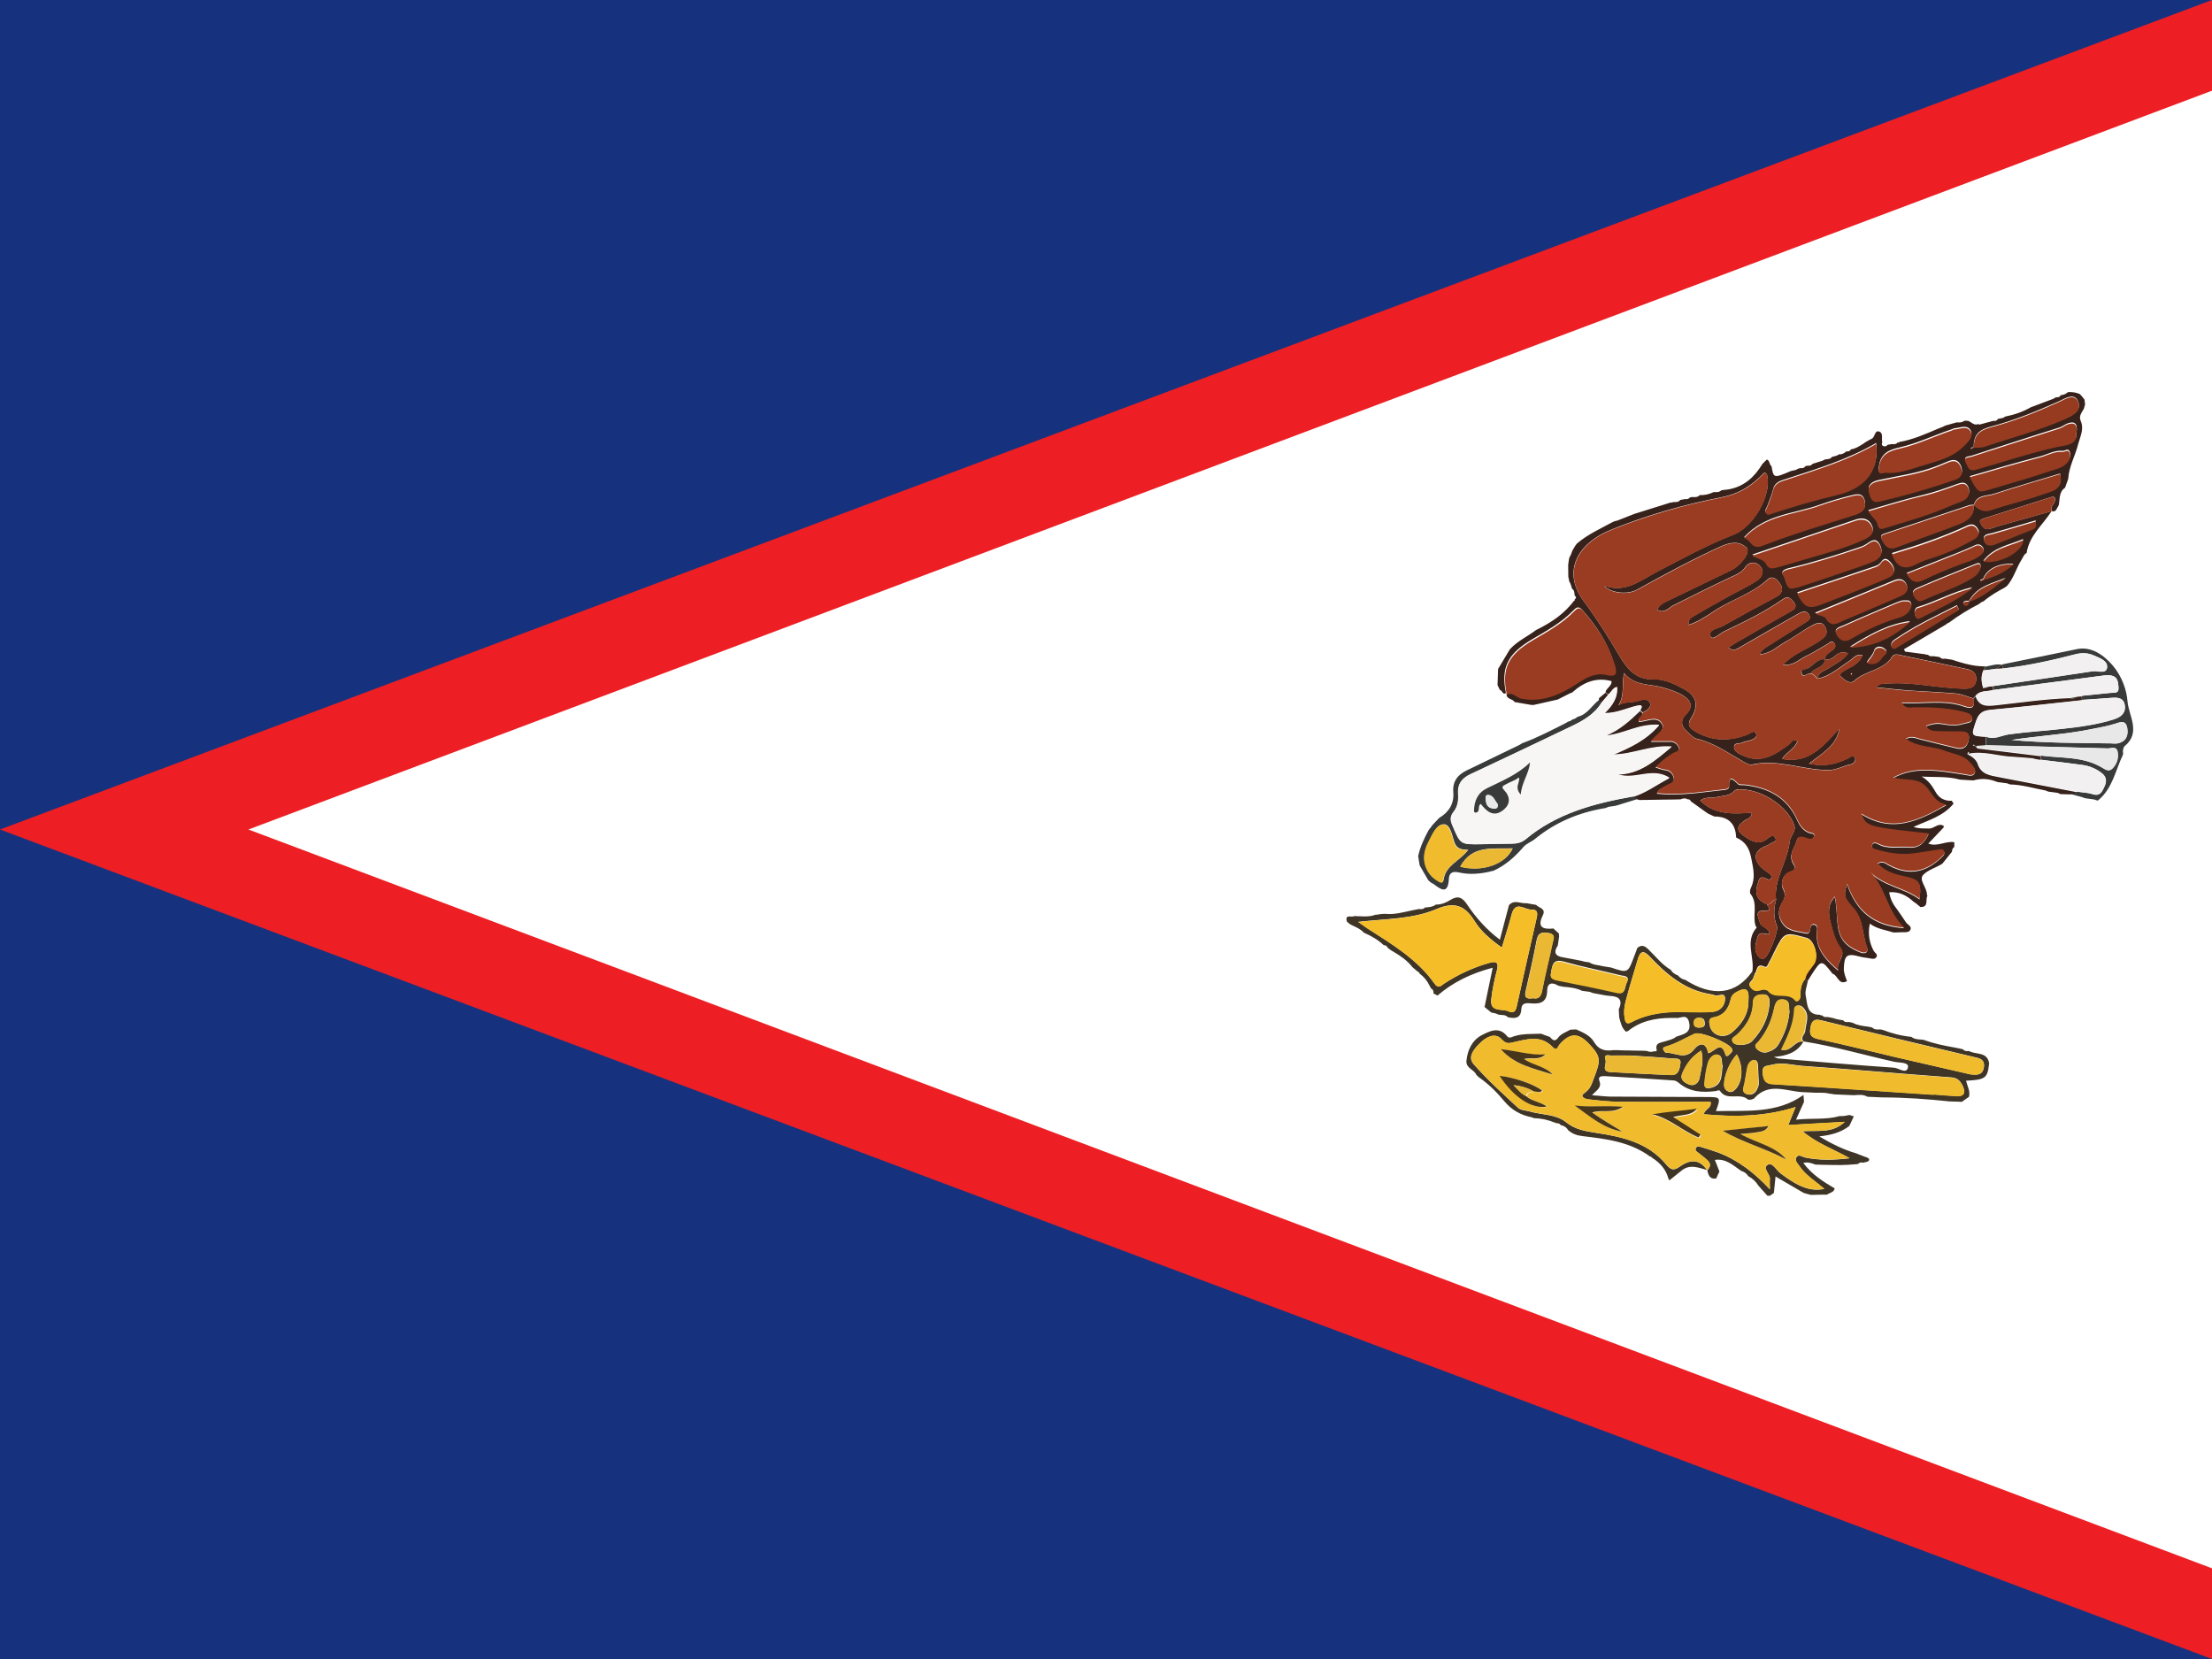 <svg xmlns="http://www.w3.org/2000/svg" viewBox="0 0 16 12" enable-background="new 0 0 16 12"><switch><g><path fill="#16327e" fill-rule="evenodd" d="m0 0h16v12h-16z"/><path fill="#ed1f24" fill-rule="evenodd" d="M16,12 0,6 16,0z"/><path fill="#fff" fill-rule="evenodd" d="M16,11.344 1.797,6 16,.656"/><g><path fill="#37221b" fill-rule="evenodd" d="m14.315 3.072c.034-.009.068-.019.104-.028.014.003.025-.001.033-.014.013-.002.024-.005.036-.007.006-.003.011-.007.017-.01.065-.013.127-.034.184-.067.055-.021.11-.042.165-.062.005-.003.011-.007.016-.01.015 0 .029 0 .036-.016.02-.001.037-.008.053-.022.029-.001.059.002.086.015.012.013.023.026.033.04.001.011.002.023.004.034-.003.011-.006.022-.009.032-.015.027-.038.052-.023.087.026.059-.002.109-.017.165-.021.086-.068.165-.073.255-.008.022-.016.043-.023.064-.046.031-.036.083-.046.127-.007.013-.014.025-.021.038-.01.002-.019.013-.028.002-.017-.031.017-.046.021-.07.004-.018.002-.038-.024-.03-.162.051-.323.102-.484.153-.014.005-.042.012-.031.032.011.021.024.049.056.047.02-.002.038-.011.058-.017.134-.038.269-.075.402-.113-.063.099-.163.178-.181.304v-.001c-.02.01-.024.029-.035.046-.041.064-.059.141-.111.197-.004-.002-.007 0-.008.005-.055.029-.109.06-.157.101-.006.003-.012.005-.018.008-.005.004-.01.008-.015.012l-.002.001c-.076.039-.148.083-.217.135h-.006l-.004.005c-.006.004-.013.009-.02.013-.098.057-.195.115-.294.173.003.005.005.011.008.017.05.007.101.014.149.02.005.004.01.005.015.002.011.012.023.014.037.011.017.002.034.004.05.007.01.013.023.014.037.011.018.003.035.005.052.008.063.021.126.04.192.046.018.001.035.002.052.003-.006.009-.012.019-.018.028-.019.042-.014.085-.002.127.014.003.027.003.037-.009.012-.002.023-.003.035-.005-.001.01-.001.019-.001.029-.041.013-.092 0-.125.042-.005.006-.011.012-.017.018-.042-.012-.083-.031-.125-.035-.114-.01-.23-.014-.346-.022-.077-.006-.154-.015-.231-.023.029-.035.06-.026.091-.028.185-.011.367.036.553.038.046 0 .074-.019.079-.061s-.019-.07-.063-.08c-.16-.034-.32-.068-.48-.101-.023-.005-.05-.013-.065.011-.063.101-.191.098-.273.173-.034.033-.077-.013-.1-.032-.019-.014.024-.04.05-.053.044-.022.088-.045.109-.1-.049-.011-.068.025-.096.043-.074.047-.14.111-.23.127.006-.048.051-.055.083-.076.047-.031.101-.055.138-.106-.041-.016-.07-.004-.093.018s-.047.031-.077.025c.005-.036.036-.05.06-.069.02-.016.024-.031.008-.051-.017-.021-.027-.002-.042.006-.055.032-.108.066-.165.093-.048.023-.087.069-.162.06.079-.084.178-.113.259-.169.041-.028.073-.05.048-.101-.027-.056-.073-.026-.105-.009-.063.034-.119.079-.183.113-.058.032-.106.084-.187.091.018-.04.047-.052.072-.068.087-.056.174-.11.262-.165.021-.013.039-.027.023-.055-.015-.025-.037-.025-.06-.015-.016.007-.03.016-.046.025-.134.077-.269.153-.402.231-.023.014-.044.021-.076-.002.029-.019.05-.033.072-.045.126-.073.252-.146.379-.217.03-.017.049-.035.023-.067-.02-.025-.04-.049-.078-.022-.133.093-.278.163-.423.232-.034.016-.087.071-.101.038-.021-.052.055-.056.091-.077.127-.072.256-.142.385-.21.044-.023.051-.061.027-.094-.019-.028-.053-.066-.093-.029-.114.105-.266.146-.391.231-.055.037-.111.073-.179.096-.001-.031.01-.048.027-.058.085-.049.169-.098.255-.145.07-.039.145-.073.212-.117.039-.025.06-.071.02-.11-.033-.032-.078-.026-.105.014-.024.036-.063.052-.098.068-.142.066-.282.137-.422.207-.03.015-.065.063-.115.03.013-.028.032-.043.056-.054.159-.077.318-.153.479-.231.076-.038.143-.134.11-.164-.056-.052-.124-.035-.187-.007-.206.094-.406.202-.604.312-.069.038-.192.025-.239-.03.154.058.264-.038.383-.1.182-.094.361-.194.553-.268.14-.054.275-.277.245-.425-.003-.011-.005-.023-.023-.022-.085.089-.176.151-.31.177-.27.053-.535.128-.793.233-.263.106-.354.314-.201.519.095.127.177.259.258.395.053.089.117.175.249.169.075-.002.151.034.22.072.092.051.105.121.047.212-.029.045-.007.069.029.091.121.074.248.075.377.026.023-.009.053-.037.065-.01.015.032-.024.045-.052.054-.014.004-.03.003-.041.011-.023.014-.069-.004-.065.039.002.027.034.043.06.055.134.064.237-.004.338-.08.016-.012.023-.044.06-.022-.019.054-.075.075-.111.128.201.038.302-.102.414-.219-.021.127-.126.178-.218.253.113.025.2.002.284-.04.019-.009.036-.029.048 0 .007.019-.011.042-.03.045-.057.011-.105.043-.167.042-.185-.002-.362-.082-.549-.04-.017.004-.04-.009-.058-.019-.11-.062-.214-.138-.342-.168-.025-.006-.047-.032-.068-.051-.044-.038-.052-.082-.009-.125.059-.059.033-.104-.025-.139-.044-.026-.094-.041-.144-.056-.093-.027-.202-.009-.279-.104-.018.085.006.163-.041.233.047-.03.098-.016.144-.032.03-.01.072-.018.085.017.01.031-.023.054-.053.067-.006-.005-.012-.011-.019-.017.02-.03.016-.04-.023-.032-.077.018-.15.055-.234.053.055-.054.096-.11.09-.189-.033.006-.041.042-.065.055-.006-.005-.012-.011-.018-.017.007-.03.046-.044.044-.079-.113-.031-.204.009-.285.082-.005.002-.011.004-.016.006-.029.015-.06.03-.089.045-.058.013-.115.026-.173.039-.006 0-.011 0-.017 0-.04-.007-.081-.014-.122-.021-.013-.026-.063-.018-.057-.062.042-.018.066.024.102.031.157.03.286-.033.411-.114.063-.041.128-.075.2-.058.087.021.081-.019.063-.076-.045-.147-.126-.273-.229-.387-.029-.033-.046-.016-.068.007-.086.087-.192.145-.296.206-.175.104-.226.203-.188.388-.026.016-.025-.021-.044-.022-.005-.012-.011-.023-.017-.035.001-.039.003-.078.004-.117.028-.047.057-.095.085-.142.054-.06.128-.093.19-.14.092-.045.178-.099.246-.177.004-.005.008-.009.012-.014.005-.006.01-.012.015-.019.006-.002.008-.005.006-.011.012-.009.014-.018 0-.028v.001c-.002-.018 0-.038-.019-.051-.003-.011-.007-.023-.011-.035-.003-.005-.006-.011-.009-.017-.002-.012-.005-.023-.007-.035 0-.028-.001-.057-.001-.085.002-.018.005-.035.008-.052.004-.006.007-.012.01-.018.004-.011.009-.022.013-.034.007-.011.013-.022.02-.034.004-.005.008-.011.012-.016.078-.067.171-.108.261-.157.005-.002.01-.004.016-.006.006-.002.011-.003.017-.004.04-.016.081-.032.122-.048.089-.028.177-.055.265-.083.005.002.011.002.015-.003.02.002.038.002.053-.015.012-.002.023-.004.034-.006.014.002.025 0 .035-.012.005-.001.011-.002.017-.003.02.002.039.002.054-.014.036.002.069-.007.102-.022.02.002.039.002.055-.013.016-.002.033-.004.049-.006.114-.019.19-.09.247-.184.011-.011.021-.022.032-.032.023.007.016.037.034.048.015.088.015.088.14.035.012-.003.023-.005.036-.008.005-.003.011-.006.017-.009.005-.002.012-.003.017-.004.015.002.027-.001.035-.014.006-.002.012-.003.017-.004.015.003.026-.002.035-.013.023-.007.047-.015.07-.022.007-.003.014-.006.021-.01.017-.003.037 0 .049-.018.012-.003.023-.006.034-.009.006-.003.012-.007.018-.01.021.002.037-.008.052-.021.015.002.026-.002.034-.015.033-.004.06-.023.088-.04.006-.004.012-.008.017-.012.009-.005.018-.01.026-.015.008-.004.015-.007.021-.011.023-.013.018-.063.053-.05.03.011.014.05.021.076-.003.01-.007.021.005.027.014.008.025.002.035-.008.01-.002.021-.003.031-.005.016.002.03.002.04-.012.005.003.009.002.012-.003.099-.017.188-.057.28-.096.011-.004.021-.009.033-.013.007-.003.015-.007.021-.01.027-.008.055-.016.082-.023.021.002.039.001.056-.012.009 0 .019.001.026.001.025.01.045.038.076.022m.035 1.125c.075-.023.148-.052.216-.113-.11-.006-.192.038-.219.109-.008.002-.014.005-.021.007.002.003.006.009.007.009.006-.003.012-.008.018-.012m-.105.155c.104-.029.181-.106.265-.167-.098.04-.207.061-.265.166-.016.001-.034-.004-.042.015-.001.003.008.015.014.016.021.002.026-.013.028-.03m.035-.695c-.012.001-.024-.001-.034.003-.205.068-.41.138-.615.206-.023.007-.027.018-.018.038.023.044.047.08.107.057.149-.057.301-.109.45-.167.06-.023.114-.059.108-.137.036.03.068.054.123.036.123-.042.251-.07.374-.114.063-.022.155-.032.128-.148-.16.049-.318.094-.476.146-.053.018-.126.005-.148.081m0-.418c.025-.002.053.001.076-.007.195-.065.395-.116.583-.2.057-.024.12-.059.097-.12-.027-.072-.095-.025-.141-.004-.16.071-.322.138-.49.182-.092.024-.126.063-.126.148-.007.002-.014.004-.021.006.001.002.002.004.004.006.006-.004.012-.008.019-.012m-.707-.029c-.214.125-.448.193-.679.269-.037.012-.059.034-.065.061-.011.045-.029.086-.045.129-.005.015-.023.032-.005.047.016.014.031.001.048-.004.15-.048.302-.094.456-.13.212-.048.313-.177.29-.373m-.956.683c.05.007.051.087.134.055.219-.085.444-.151.669-.223.051-.016.084-.042.07-.098-.016-.063-.066-.044-.105-.035-.072.018-.145.039-.215.064-.185.068-.398.067-.553.237m.059.125c.042.023.084.025.102.061.021.044.057.03.09.021.071-.02.142-.042.213-.062.137-.04.276-.076.406-.137.034-.015.078-.042.056-.092-.021-.049-.065-.062-.116-.045-.245.083-.491.167-.75.254m.962-.6c.084.008.165-.019.243-.044.115-.037.24-.059.33-.153.027-.029.067-.063.043-.103-.026-.043-.078-.015-.119-.013-.005.001-.01.006-.016.007-.127.042-.248.102-.381.132-.067.015-.131.039-.145.128-.008.049-.003.059.044.045m-.122.28c.026.045.063.063.07.103.007.034.031.025.055.018.104-.033.209-.063.313-.098.08-.028.158-.064.237-.094.046-.018.065-.053.048-.096-.018-.043-.049-.034-.09-.019-.08.03-.162.058-.246.078-.128.03-.253.07-.387.108m-.553.56c.025-.005.04-.007.054-.012.113-.038.227-.076.341-.114.065-.022.131-.043.194-.07.045-.019.076-.052.05-.109-.03-.064-.066-.033-.102-.009-.02.013-.041.02-.063.027-.16.054-.321.105-.486.144-.023.005-.074.018-.051.049.023.03.016.09.063.094m2.059-1.12c.011-.072-.018-.084-.063-.068-.021.007-.038.023-.06.03-.212.066-.424.136-.636.204-.025.008-.065.002-.038.05.017.028.019.059.073.043.195-.055.388-.12.586-.164.058-.013.143-.014.139-.095m-1.427.49c.188-.044.372-.096.553-.16.043-.015.054-.047.037-.09-.019-.045-.05-.051-.091-.034-.026.011-.053.022-.08.033-.136.054-.281.072-.424.103-.043.009-.082.033-.07.078.008.027.016.085.075.069m-.594.665c.055.106.084.116.188.075.074-.03.149-.057.225-.087.084-.034.17-.066.252-.104.044-.02.044-.059.016-.094-.023-.027-.047-.052-.078-.005-.009.013-.026.022-.043.027-.184.063-.369.124-.56.188m1.248-.841c.058.108.065.114.125.096.153-.046.308-.089.459-.14.044-.015.095-.023.127-.066.016-.021.02-.043.012-.065-.011-.031-.034-.005-.051-.007-.06-.006-.111.027-.167.041-.168.043-.336.094-.505.142m-1.12.988c.034.015.068.018.078.034.039.071.088.031.131.013.137-.056.271-.117.407-.174.036-.016.063-.04.046-.079-.018-.04-.053-.045-.094-.027-.185.077-.369.152-.568.233m.557-.432c.037.095.091.117.18.07.032-.017.072-.03.111-.043.105-.033.206-.08.303-.135.027-.016.047-.038.025-.07-.016-.024-.035-.038-.072-.022-.176.082-.359.144-.547.2m.078.342c-.009.003-.028.008-.047.016-.127.054-.253.107-.379.164-.023.011-.074.02-.054.059.019.033.051.067.106.034.096-.057.195-.104.302-.14.04-.014.091-.02.119-.063.013-.019.021-.037.01-.056-.009-.018-.029-.013-.058-.013m.03-.199c.031.056.065.073.122.045.087-.043.178-.08.268-.114.049-.018.1-.031.141-.063.017-.013.034-.029.021-.051-.013-.02-.031-.031-.059-.017-.041.02-.083.037-.125.054-.121.048-.243.096-.368.146m.534-.042c.003-.027-.009-.036-.035-.024-.141.057-.281.113-.421.173-.015.006-.047.024-.028.052.015.021.029.051.068.033.119-.056.246-.091.358-.162.029-.019.048-.04.058-.072m-.51.39c-.162.021-.299.1-.434.185.17-.003.31-.073.434-.185m.352-.086c-.004-.01-.009-.019-.013-.029-.051.026-.102.052-.154.078-.102.05-.199.104-.293.168-.018.012-.032.026-.027.048.005.017.018.021.034.011.151-.092.302-.184.453-.275m.556-.643c-.107.032-.211.063-.315.092-.027.007-.066.007-.059.045.008.042.047.044.083.029.089-.036.179-.072.27-.108.023-.009.026-.026.021-.059m-.457.484c-.139.031-.263.104-.398.144-.017.005-.027.036-.015.062.012.021.021.018.041.008.126-.066.257-.122.372-.214m.079-.192c.12.019.285-.072.288-.156-.098.043-.209.055-.288.156m-.843.734c.053.019.088-.002.112-.041.011-.017.054-.031.012-.06-.03-.021-.065-.009-.071.017-.01.034-.036.055-.053.084m-.106.087c-.001-.002-.002-.005-.003-.006-.002-.001-.006 0-.008.001.002.003.003.006.005.009.002-.002.004-.003.006-.004"/><path fill="#3f3527" fill-rule="evenodd" d="m11.981 7.586c-.005-.046.033-.043.06-.053.028-.009.06-.014.083-.034.051-.019.113-.024.093-.107-.017-.064-.062-.023-.094-.029-.012 0-.023 0-.035 0-.114 0-.223.022-.315.097h-.006l-.005.003c-.033-.027-.039-.067-.05-.104-.001-.019-.002-.038-.003-.058.029-.064.007-.093-.06-.097-.034-.002-.066-.01-.1-.016-.01-.002-.019-.003-.027-.005-.008-.003-.017-.006-.024-.009-.018-.002-.035-.004-.054-.007-.043-.021-.091-.026-.139-.03-.011-.002-.023-.005-.033-.007-.046-.028-.08-.021-.081.036-.001.08-.045.097-.112.092-.033-.002-.072-.01-.075.043-.004.068-.048.067-.097.057-.018-.021-.045-.014-.068-.019l.002.001c-.008-.003-.014-.007-.021-.009-.011-.003-.023-.005-.033-.007-.017-.014-.033-.027-.051-.042l.004-.002v-.005c.019-.089.036-.177.057-.275-.157.041-.286.104-.399.201-.01-.005-.02-.01-.029-.015 0-.015-.001-.028-.017-.035-.004-.008-.008-.015-.012-.022l-.005.001.005-.001c-.017-.036-.041-.064-.072-.087-.001-.007-.005-.011-.011-.012-.009-.007-.018-.015-.025-.021-.006-.005-.011-.01-.017-.015-.037-.048-.087-.081-.139-.112-.006-.003-.011-.007-.017-.01-.007-.005-.014-.01-.021-.016-.005-.014-.017-.019-.03-.02-.041-.039-.089-.066-.141-.089l-.004.004.004-.003c-.023-.026-.054-.04-.085-.054-.008-.004-.015-.008-.022-.012v-.001c-.005-.004-.011-.009-.017-.014-.018-.059.034-.028.052-.041.054.001.107.01.159-.011v.002c.012-.002.021-.003.032-.005.012-.001.023-.002.035-.002.066.007.13-.012.193-.025.017-.003.033-.007.05-.01.016.002.031.003.043-.011.027-.002.056-.003.079-.021.038.001.074-.014.104-.033.057-.035.088-.019.123.034.063.094.139.18.236.253.023-.09.045-.17.066-.25.039-.043.085-.009.128-.014.013.002.024.004.037.007.011.002.021.004.031.005.019.023.073.024.049.075-.044.088.001.104.076.096.014.013.027.025.042.038-.003.005-.003.01 0 .016-.003.023-.007.046-.01.069-.032.049-.02.077.039.086.044.007.088.017.132.025.008.002.015.004.022.006.012.002.023.003.035.005.031.021.069.019.104.029.017.002.034.005.052.008.123.041.123.041.167-.077.008-.021.017-.043.024-.064.035-.03.06-.011.086.016.051.049.094.106.156.142.012.021.03.032.051.04.015.016.031.029.053.032.2.128.37.106.486-.061.006.007.012.015.018.021-.004.008-.009.015-.01.023-.002.024-.043.034-.024.064.021.032.047.035.081.023.015-.005.041-.002.049.008.051.064.144.003.196.068.013.017.04-.005.039-.036-.002-.043.004-.085.034-.12.006.007.012.015.018.021-.006.034-.021.069-.015.102.013.06.005.142.104.14.004.005.009.006.015.004.01.013.023.014.037.012.014.002.028.005.042.008.009.003.019.006.027.008.015.003.03.006.046.008.011.015.025.014.041.012.01.002.02.004.028.006.034.019.073.023.111.028.011.002.021.004.03.006.016.017.036.015.057.014.006.001.012.002.018.003.067.026.137.044.209.051.025.021.057.017.086.021.071.026.146.042.221.055h.002c.013.003.025.006.039.008.008.002.017.004.025.006.012.014.027.014.043.012.049.029.133.002.146.09-.012.107-.026.118-.167.125.009.039.032.076.021.117-.018.012-.034.023-.051.036-.029-.001-.059-.003-.087-.003-.162-.017-.324-.029-.487-.029-.037-.002-.073-.003-.11-.005-.031-.019-.065-.013-.098-.011-.047-.002-.093-.004-.14-.006-.01-.002-.02-.004-.029-.005v.001c-.013-.003-.026-.005-.039-.007-.012 0-.023-.001-.035-.001s-.023 0-.034 0c-.029-.002-.059-.002-.087-.004-.12-.004-.249-.075-.355.043-.009.01-.04.016-.048.009-.059-.051-.15.014-.2-.06-.007-.011-.021-.002-.031 0-.097.012-.19.008-.27-.061-.01-.008-.024-.016-.037-.016-.165-.012-.33-.021-.494-.031-.026-.002-.054.002-.041.035.019.049-.021.067-.054.103.053.004.094.009.133.01.229.001.458.002.687.003.113 0 .113 0 .077.102.219-.006.44.021.633-.117.001.017.002.033.004.05-.018.039-.035.079-.058.129.116-.013.217.002.315-.026.012 0 .023 0 .034-.001.013-.003.025-.004.038-.007.01.004.021.006.031.01-.011.023-.021.047-.033.07-.06.046-.129.065-.217.075.095.056.177.096.266.122.023.009.047.019.07.027.014.005.031.01.023.026-.006.01-.025.01-.039.015-.015-.003-.029-.003-.04.01-.027.002-.055.004-.081.006-.006 0-.012 0-.017 0-.012.001-.024.001-.036.001-.046 0-.092-.001-.138-.002-.012-.001-.023-.001-.035-.001-.027-.01-.054-.021-.088-.012.06.082.143.135.227.184-.006.03-.036.03-.055.045-.039 0-.078.001-.117.002-.018-.004-.034-.009-.052-.014-.067-.039-.135-.079-.204-.119-.004.041-.008.08-.012.119-.01.007-.021.014-.03.021-.006-.001-.011-.002-.017-.001-.021-.024-.043-.049-.065-.073-.018-.029-.043-.053-.074-.069-.012-.021-.03-.031-.051-.038-.058-.039-.109-.091-.19-.079.013.031.023.058.033.084-.008.017-.016.033-.023.05-.047.008-.057-.024-.065-.059.025-.024.027-.05 0-.074-.02-.017-.04-.033-.06-.049-.014-.011-.033-.02-.021-.04.009-.014.026-.008.04-.004.042.013.083.025.123.04.143.055.26.146.371.265 0-.034-.002-.055 0-.074.004-.038-.058-.08-.015-.104.033-.02.062.04.093.063.132.1.216.131.316.112-.063-.056-.134-.097-.18-.165-.013-.019-.035-.038-.023-.062.015-.028.042-.006.06-.001.108.023.216.019.326.006-.11-.063-.231-.104-.341-.195.113-.008.215.017.306-.068-.142.008-.27.016-.409.023.02-.049.035-.087.053-.13-.224.07-.442.072-.664.052.008-.041.059-.042.049-.09-.22 0-.44.002-.659 0-.075-.001-.15-.009-.226-.018-.021-.002-.066-.019-.028-.045.044-.03.053-.065.07-.111.049-.127.052-.152-.038-.247-.076-.08-.137-.078-.21.005-.013.014-.02.054-.05.021-.085-.09-.185-.059-.283-.036-.034.008-.054.015-.087-.021-.046-.051-.11-.018-.152.023-.043.041-.099.102-.051.156.099.113.212.215.321.316.02.018.055.019.082.026.088.026.19.019.264.077.068.056.143.066.222.079.188.028.372.07.502.226.035.041.054.05.101.017.084-.059.146-.047.196.025-.062-.017-.124-.045-.185.005-.029.023-.058.047-.087.07-.002-.004-.004-.009-.007-.013-.018-.069-.063-.116-.12-.152-.002-.005-.006-.008-.012-.007-.145-.107-.317-.128-.488-.148-.042-.005-.076-.017-.106-.044-.012-.021-.03-.031-.053-.036-.009-.014-.023-.014-.036-.014l-.003-.004h-.004c-.049-.02-.098-.031-.15-.032-.005-.002-.01-.004-.015-.006-.081-.016-.148-.053-.202-.119-.053-.064-.113-.123-.182-.171-.006-.006-.012-.012-.018-.017-.016-.04-.076-.047-.072-.101.008-.079.04-.148.11-.186.059-.03.126-.066.185.008.014.018.033.005.048 0 .065-.021.131-.016.197-.019.021.008.041.016.063.023.018.019.034.04.059.008.021-.031.059-.042.089-.06.015-.001.028-.001.043-.002.05.022.102.044.13.092.033.057.081.066.139.058.012 0 .023 0 .035 0 .006.001.012.001.017.001.012 0 .023 0 .036.001.005 0 .011 0 .017 0 .034.001.069.002.104.002.012 0 .023.001.034.002.018.008.034.008.053.002.018.003.021-.006.015-.019m1.065-.052c-.028-.029.01-.05.012-.075.003-.055.036-.111-.01-.164-.013-.016-.024-.023-.044-.021-.018.003-.023.016-.023.031-.003.104-.05.196-.094.289.071.018.095-.07.158-.059-.047.082-.126.104-.214.111.015.007.027.011.042.012.275.023.551.047.827.066.034.002.091.05.101-.003.008-.038-.065-.032-.1-.04-.219-.049-.434-.112-.655-.147m-2.182-.679c-.082-.058-.152-.117-.198-.192-.071-.114-.146-.142-.277-.086-.172.073-.364.069-.565.092.031.021.049.035.067.047.178.114.36.223.485.399.028.04.048.016.07 0 .1-.065.206-.115.321-.148.053-.016.077-.01.06.055-.018.066-.032.135-.04.204-.013.1.078.068.125.09.049.021.056-.017.063-.054.044-.203.091-.405.137-.608.008-.035.02-.076-.036-.074-.047.002-.113-.067-.141.032-.021.078-.045.155-.072.244m3.124 1.064c0-.001.001-.002.001-.003.055.004.109.009.164.012.056.003.066-.025.046-.071-.017-.035-.035-.06-.082-.064-.358-.026-.716-.058-1.073-.083-.074-.005-.148-.029-.225-.009-.035.01-.075.001-.068.061.005.053.02.077.076.08.387.023.774.051 1.161.076m-1.796-.598c.077 0 .139.004.198-.002.053-.004.088-.044.089-.092.001-.059-.055-.012-.08-.029-.007-.004-.018-.004-.025-.006-.185-.029-.318-.143-.44-.272-.047-.05-.069-.038-.086.019-.03.103-.062.204-.089.308-.01.039-.013.079-.006.12.006.034.018.044.051.026.127-.067.266-.076.389-.072m2.065.451c.06.009.086-.007.093-.05.006-.04-.008-.061-.053-.071-.374-.088-.747-.179-1.12-.269-.044-.011-.07-.007-.08.046-.01.05-.005.076.056.089.184.038.365.085.549.128.191.044.383.088.556.128m-3.038-.738c-.011.035.011.046.044.053.144.028.288.057.431.09.068.016.056-.042.072-.072.025-.047-.02-.045-.043-.05-.137-.034-.275-.061-.41-.099-.078-.022-.086.019-.094.078m.58.601c-.041 0-.091-.002-.14 0-.021.001-.063-.017-.047.031.011.029-.034.083.034.088.148.008.295.017.441.022.058.002.062-.051.067-.085.007-.043-.038-.032-.063-.035-.095-.009-.19-.015-.293-.021m-.711-.415c.043.009.059-.014.067-.06.021-.113.051-.225.074-.337.005-.027.027-.064-.026-.074-.043-.008-.077-.007-.088.05-.023.122-.05.242-.078.362-.012.047-.005.068.051.059m1.559.014c.007-.079-.02-.092-.075-.064-.026.014-.047.026-.054.06-.014.066-.051.117-.121.129-.041.007-.035.031-.03.058.013.072.1.102.161.051.078-.064.122-.144.119-.232m.297.081c-.008-.028.012-.082-.047-.087-.053-.005-.059.041-.068.082-.019.08-.053.152-.104.217-.012.016-.043.03-.019.057.02.021.05.034.078.025.031-.01.063-.025.082-.059.041-.07.07-.144.078-.235m-.349.242c.03-.003.059-.007.08-.029.07-.075.116-.163.125-.268.003-.033-.004-.07-.045-.069-.034.001-.074.006-.075.061-.001.095-.049.169-.116.231-.015.014-.047.023-.03.053.013.021.04.018.062.021m-.239.059c.045-.009.093-.097.124.011.007.021.024.004.033-.006.011-.012.026-.021.01-.043-.03-.041-.226-.122-.268-.102-.068.032-.133.071-.205.092-.011.004-.025.008-.02.022.003.009.014.024.021.023.066-.002.137.055.2-.022.039-.05.088-.059.104.024m-.05-.018c-.067.042-.106.096-.135.159-.023.05.009.071.044.086.041.017.071-.011.078-.044.011-.063.034-.124.013-.201m.258.029c-.053.052-.095.158-.093.22 0 .022.011.039.03.047.025.012.041-.004.058-.022.047-.056.051-.162.005-.244m-.104.079c-.01-.022.006-.071-.036-.079-.029-.005-.06.027-.068.058-.015.05-.023.102-.026.153-.003.039.027.035.055.026.077-.024.065-.093.076-.158m.259.081c-.001-.021-.002-.041-.003-.061-.001-.023.001-.056-.023-.06-.025-.004-.046.022-.053.049-.009.039-.014.079-.021.118-.006.03-.027.066.018.08.046.013.069-.021.081-.059.007-.021.001-.046.001-.068m-.389-.39c-.001-.024-.013-.036-.037-.036-.029-.001-.043.013-.041.041.002.025.02.031.042.03.023-.001.04-.008.036-.035"/><path fill="#37221b" fill-rule="evenodd" d="m12.693 7.05c-.006-.007-.012-.015-.018-.021.018-.106-.056-.22.031-.319.001-.002-.006-.01-.008-.015-.023-.074.02-.159-.036-.229-.007-.008-.004-.03.002-.042.034-.07.02-.133.005-.208-.015-.081-.042-.127-.111-.158-.004-.102-.057-.152-.158-.152-.016-.007-.031-.015-.047-.022-.035-.025-.071-.05-.106-.076-.005-.004-.011-.007-.016-.011-.004-.01-.011-.017-.023-.015-.018-.011-.035-.007-.053 0-.011 0-.023 0-.034.001-.028 0-.058.001-.087.001-.041.001-.081.001-.121.002-.018 0-.035 0-.053.001-.005-.002-.01-.003-.015-.004-.013-.005-.024-.011-.037-.017.095-.028.173-.088.267-.137-.127-.081-.251.019-.376-.026.163-.002.271-.099.392-.2-.155-.012-.281.056-.421.057.119-.051.235-.102.331-.214-.15-.011-.26.069-.388.077.101-.04.176-.109.25-.18.007.005.013.011.018.017.002.025-.035.031-.027.062.057 0 .13-.047.167.016.029.047-.043.076-.08.128.058 0 .1 0 .142 0 .03 0 .052.021.06.043.012.031-.024.033-.042.043-.046.027-.085.06-.126.1.027.008.047.017.066.019.038.003.06.029.066.059.007.036-.032.041-.056.056-.021.014-.053.019-.067.055.173.019.335-.012.497-.028.01-.001.027-.012.026-.018-.003-.087.026-.06.065-.022.01.01.034.005.051.007.167.02.301.087.375.25.018.04.044.082.093.097.016.005.04.003.028.029-.007.019-.025.019-.044.013-.027-.009-.069-.024-.077.007-.015.056-.066.108-.028.172.017.029.023.044-.023.06-.053.017-.07.082-.05.122.023.046.012.069-.01.106-.03.051-.024.11.013.154.04.049.107.05.165.063.021.005.026-.017.029-.034.003-.019.01-.036.033-.028.017.006.018.023.016.037-.018.134.063.215.153.294-.019-.059.059-.107.018-.162-.042-.056-.057-.122-.073-.185-.016-.061-.023-.131.03-.186.018.078.012.155.026.231.019.098.083.14.163.171.026.01.059.002.044-.037-.035-.094-.023-.2-.101-.286-.072-.078-.065-.101-.043-.171.067.192.188.302.412.317-.127-.123-.133-.295-.252-.409.102.108.251.116.364.201.015-.119 0-.14-.113-.164-.07-.015-.137-.034-.191-.094.04-.019.056-.003.076.009.174.097.299.031.386-.053.013-.013.028-.023.019-.043-.01-.02-.03-.013-.046-.01-.06.009-.119.02-.18.027-.09.011-.178-.004-.265-.029-.015-.004-.038-.012-.029-.034.007-.022.027-.017.044-.008.07.038.146.018.221.024.076.007.115-.035.144-.098-.45-.049-.45-.049-.488-.144.224.141.411.052.616-.064-.098-.022-.11-.104-.165-.147-.06-.047-.137-.027-.22-.049.074-.04.138-.052.203-.055.107-.005.213.015.318.031.023.003.058.017.07-.013.01-.025-.015-.047-.031-.067-.049-.063-.125-.065-.19-.091-.088-.035-.191-.022-.279-.086.042-.025.071-.007.101 0 .089.022.178.045.268.066.05.012.079-.015.087-.061.011-.057-.029-.059-.07-.058-.053 0-.104 0-.156-.002-.031 0-.063 0-.083-.039.04-.014.073-.022.112-.016.053.009.109.016.162-.002.023-.007.062-.004.059-.04-.003-.027-.033-.035-.06-.042-.118-.03-.239-.035-.361-.033-.026 0-.062.015-.088-.035.159.009.31-.026.456.027.059.021.074-.003.062-.058.006-.006.012-.012.017-.018.027.08.091.071.154.064.175-.019.35-.045.525-.051.02.003.039.006.055-.01.012-.001.023-.002.034-.003 0 .01 0 .019.001.029-.215.023-.429.048-.644.068-.06.005-.098.012-.122.082-.035.105-.041.108.069.114 0 .021 0 .042 0 .064-.023.002-.045.003-.068.005-.006-.005-.013-.009-.019-.014-.002.002-.003.004-.005.007.008.002.016.005.023.007.005.019.021.016.034.018.145.018.289.035.435.053-.001.01-.001.02-.001.03-.012-.002-.023-.003-.034-.005-.011-.011-.023-.011-.037-.008-.043-.003-.087-.008-.13-.01-.11-.002-.219-.046-.331-.021-.001-.006.021-.001.007-.014-.002.005-.004.009-.007.014.034.013.065.039.075.067.025.079.088.085.152.098.19.036.377.073.566.109-.014.02-.035.011-.053.016-.021 0-.044-.002-.065-.002-.007-.003-.013-.006-.02-.009-.023-.003-.045-.006-.067-.009-.007-.002-.014-.005-.02-.008-.086-.016-.17-.042-.258-.044-.007-.003-.014-.005-.021-.008-.023-.003-.045-.006-.068-.009-.006-.002-.012-.004-.018-.006-.053-.02-.105-.021-.159-.006-.023-.002-.046-.002-.069-.004-.009 0-.019-.002-.028-.002-.09-.025-.183-.016-.276-.022.046.026.074.064.098.107.025.047.065.071.12.068.004.007.008.014.013.02-.072.091-.183.121-.29.169.043.015.077.01.111.012.039.002.07-.048.111-.016-.004.001-.006.004-.004.008-.037.039-.073.077-.111.117.067.025.126-.021.188-.01 0 .011 0 .022 0 .034-.012.008-.017.021-.017.035-.023.029-.047.058-.07.087-.046.028-.104.045-.137.079-.037.038.028.093.026.145 0 .002.002.004.004.007-.018.027.013.083-.051.082-.01-.008-.021-.018-.031-.026-.006-.004-.012-.008-.018-.012-.049-.045-.104-.075-.177-.069.008.05.029.089.058.125.021.03.043.061.063.092.012.018.045.029.032.055-.011.022-.041.016-.063.017-.02.001-.04.002-.06.002-.056-.019-.116-.024-.17-.064-.015.074-.004.137.028.197.008.014.03.024.021.043-.013.022-.035.013-.055.01-.023-.004-.047-.006-.068-.012-.091-.025-.111-.01-.114.086-.001.033.012.061.023.092-.062.033-.066-.044-.105-.054-.08-.102-.08-.102-.15.005-.01.017-.021.033-.031.05-.006-.007-.012-.015-.018-.021.009-.044.042-.074.066-.11.034-.052.001-.168-.053-.183-.162-.045-.162-.045-.238.107-.012.023-.021.047-.035.069-.008.014-.014.041-.032.032-.063-.03-.052.032-.073.053m.155-.539c-.015-.15.083-.275.099-.418.005-.043.049-.075.033-.12-.049-.141-.244-.265-.402-.258-.011 0-.025.002-.031.01-.035.039-.082.034-.127.045-.039.01-.085-.005-.119.026.106.106.241.096.373.087-.006.042-.03.043-.047.053-.066.043-.07.076-.004.12.05.034.104.065.165.013.014-.012.04-.029.054-.006.019.033-.021.032-.036.045-.011.009-.025.014-.038.019-.073.032-.087.082-.034.144.017.019.039.033.06.048.014.009.025.018.02.034-.006.019-.021.015-.035.008-.051-.027-.055.009-.065.044-.023.072.005.115.07.142.001.016.042.045-.01.044-.087-.003-.054.043-.042.087.011.038.067.034.069.084-.031.003-.073-.028-.087.024-.012.045-.029.088.003.131.013.018.027.03.05.017.029-.016.102-.198.088-.231-.026-.064-.024-.128-.005-.193"/><path fill="#393a3a" fill-rule="evenodd" d="m14.364 5.391c0-.021 0-.042 0-.064.06.027.113-.008.169-.016.129-.018.26-.025.389-.04.126-.015.252-.031.373-.07.048-.015.084-.047.074-.102-.008-.05-.049-.056-.094-.052-.071.006-.144.01-.215.015-.001-.01-.001-.019-.001-.029.069-.007.138-.014.206-.021.027-.003.062.008.059-.04-.003-.039-.006-.078-.054-.086-.023-.004-.046-.002-.068.002-.263.034-.524.069-.786.103 0-.009 0-.019.001-.029.239-.036.479-.07.72-.107.035-.006.097.022.104-.026.007-.05-.053-.07-.095-.088-.042-.019-.085-.021-.134-.009-.173.045-.348.083-.525.103-.002-.01-.003-.019-.005-.029.181-.037.361-.073.542-.111.102-.021.193.042.26.121.066.079.099.177.105.258.008.102.1.225-.021.323-.007.006-.01.019-.012.03-.002.011.004.025-.001.034-.054.113-.075.245-.181.33-.009-.002-.018-.005-.025-.008-.021-.003-.043-.006-.065-.009-.008-.002-.016-.005-.023-.008-.03-.008-.06-.016-.089-.024.018-.005.039.004.053-.016.037.006.075.006.11.018.05.016.066-.012.083-.049.02-.038.021-.072-.013-.101-.042-.033-.089-.054-.142-.061-.1-.014-.2-.025-.301-.038 0-.01 0-.02.001-.03.149.019.307.005.443.088.027.017.05.03.075.003.032-.034.044-.077.035-.12-.009-.042-.048-.022-.072-.023-.294-.009-.588-.016-.882-.023m.184-.038c.239.022.479.022.719.025.018 0 .035.003.052 0 .06-.013.078-.054.069-.11-.011-.061-.048-.045-.091-.031-.055.018-.111.026-.168.038-.191.039-.388.048-.581.079"/><path fill="#393a3a" fill-rule="evenodd" d="m11.81 5.762c.013.006.024.011.037.017-.054.017-.106.033-.159.049-.018.003-.035.005-.053.008-.008.003-.015.006-.023.009-.192.031-.366.104-.516.229-.026.018-.058.03-.077.053-.063.073-.133.135-.222.174-.005-.002-.009-.002-.013.002-.076.018-.154.025-.229.008-.052-.012-.073.004-.075.048-.006.108-.054.079-.108.037-.007-.005-.015-.008-.023-.013-.006-.005-.012-.01-.018-.016-.021-.036-.041-.071-.062-.107-.004-.022-.007-.044-.011-.067.014-.067.043-.128.076-.189.01-.013.02-.025.029-.038.012-.013.023-.025.035-.037.004-.005.009-.009.014-.014.07-.042.107-.103.1-.186-.006-.076.031-.125.098-.157.127-.061.254-.123.381-.184.006-.004.013-.008.019-.012.108-.039.21-.093.312-.144.007-.004.013-.008.02-.012.005-.002.01-.003.016-.005.006-.004.012-.008.019-.012.005-.002.011-.004.017-.006.006-.004.012-.008.017-.012.071-.017.104-.083.156-.123.006.006.012.012.019.019-.052.086-.135.132-.221.173-.242.116-.484.231-.727.345-.063.029-.095.072-.09.142.004.047-.003.094-.033.131-.029.035-.023.065-.006.103.057.132.056.133.202.131.075-.001.15-.004.226-.004.035 0 .067-.007.097-.03.225-.189.497-.261.777-.311m-1.191.386c-.048-.002-.082-.005-.1-.055-.017-.049-.029-.133-.079-.13-.054.003-.082.08-.11.133-.011.02-.019.043-.023.064-.02.082.017.165.087.208.017.01.042.031.047-.003.014-.106.117-.135.179-.218m-.058.122c.158.042.328-.017.379-.132-.141.006-.292-.028-.379.132"/><path fill="#393a3a" fill-rule="evenodd" d="m14.347 4.849c.006-.009.012-.019.018-.028.039-.006.076-.022.117-.012-.016.01-.031.019-.047.029-.029.004-.059.007-.088.011"/><path fill="#37221b" fill-rule="evenodd" d="m11.566 5.05c.016-.014.032-.027.048-.04.006.006.012.011.018.017-.016.019-.032.038-.048.056-.007-.006-.013-.012-.019-.019.001-.005.001-.009.001-.014"/><path fill="#37221b" fill-rule="evenodd" d="m14.435 4.838c.016-.01.031-.019.047-.029v-.002c.002.01.003.019.005.029-.018.001-.035.002-.052.002"/><path fill="#993c21" fill-rule="evenodd" d="m14.274 5.05c.013.055-.003.079-.062.058-.146-.053-.297-.018-.456-.027.026.05.062.035.088.035.122-.002.243.003.361.033.026.007.057.015.06.042.003.036-.036.032-.059.04-.053.018-.109.012-.162.002-.039-.007-.072.002-.112.016.021.039.052.038.083.039.052.002.104.002.156.002.041 0 .081.002.07.058-.008.046-.037.072-.087.061-.09-.021-.179-.044-.268-.066-.029-.007-.059-.025-.101 0 .088.064.191.052.279.086.065.026.141.029.19.091.017.021.041.043.031.067-.013.03-.047.017-.07.013-.105-.016-.211-.036-.318-.031-.065.003-.129.015-.203.055.083.022.159.002.22.049.055.043.067.125.165.147-.205.117-.393.205-.616.064.038.095.038.095.488.144-.028.064-.067.105-.144.098-.074-.007-.15.013-.221-.024-.017-.008-.037-.014-.044.008-.009.022.015.03.029.034.087.025.175.04.265.029.06-.007.119-.019.18-.027.016-.003.036-.01.046.01.01.019-.006.03-.019.043-.087.084-.212.149-.386.053-.021-.012-.036-.028-.076-.009.055.061.121.08.191.094.113.024.128.044.113.164-.113-.085-.263-.093-.364-.201.119.114.125.286.252.409-.224-.016-.345-.125-.412-.317-.021.07-.029.094.043.171.078.085.065.191.101.286.015.04-.018.047-.044.037-.08-.031-.145-.073-.163-.171-.015-.076-.009-.154-.026-.231-.054.055-.046.125-.03.186.017.063.031.129.073.185.041.055-.036.104-.018.162-.091-.079-.171-.16-.153-.294.002-.014.001-.031-.016-.037-.023-.008-.03.01-.033.028-.003.018-.009.039-.029.034-.058-.013-.125-.014-.165-.063-.037-.044-.043-.103-.013-.154.021-.037.033-.06.01-.106-.021-.039-.003-.104.05-.122.045-.015.039-.031.023-.06-.038-.064.014-.117.028-.172.008-.032.05-.017.077-.007.019.006.037.005.044-.013.012-.026-.013-.024-.028-.029-.049-.015-.075-.057-.093-.097-.074-.162-.208-.229-.375-.25-.017-.002-.041.002-.051-.007-.039-.038-.068-.065-.065.022.001.006-.017.017-.026.018-.162.017-.324.047-.497.028.015-.035.046-.041.067-.055.023-.015.063-.019.056-.056-.006-.03-.028-.056-.066-.059-.02-.002-.039-.01-.066-.019.041-.04.08-.073.126-.1.018-.011.054-.013.042-.043-.009-.021-.03-.043-.06-.043-.042 0-.084 0-.142 0 .037-.053.109-.081.08-.128-.037-.063-.11-.016-.167-.016-.008-.031.029-.037.027-.062.03-.013.063-.036.054-.067-.013-.035-.055-.027-.085-.017-.046.016-.097.002-.144.032.047-.07.023-.148.041-.233.077.094.187.076.279.104.05.015.1.03.144.056.059.035.084.08.025.139-.043.043-.035.087.009.125.021.019.043.045.068.051.128.03.231.106.342.168.018.01.041.022.058.019.187-.042.364.039.549.04.062 0 .11-.031.167-.042.02-.004.037-.026.03-.045-.012-.029-.029-.009-.048 0-.084.042-.171.065-.284.04.092-.076.197-.127.218-.253-.112.117-.213.257-.414.219.036-.054.093-.075.111-.128-.036-.022-.044.01-.06.022-.101.076-.204.144-.338.08-.026-.013-.059-.028-.06-.055-.004-.043.043-.025.065-.039.011-.008.027-.006.041-.011.027-.009.066-.021.052-.054-.013-.027-.042.001-.065.01-.129.049-.256.047-.377-.026-.036-.021-.059-.046-.029-.091.059-.092.045-.162-.047-.212-.068-.038-.145-.074-.22-.072-.132.005-.196-.081-.249-.169-.081-.136-.163-.268-.258-.395-.152-.205-.062-.413.201-.519.258-.104.523-.18.793-.233.135-.026.226-.088.31-.177.018-.002.02.011.023.022.03.148-.105.372-.245.425-.191.074-.371.174-.553.268-.119.061-.229.157-.383.1.047.056.17.068.239.03.198-.109.398-.218.604-.312.063-.028.131-.045.187.007.032.03-.034.126-.11.164-.16.077-.319.154-.479.231-.023.011-.043.025-.056.054.051.032.085-.015.115-.03.14-.07.28-.141.422-.207.035-.016.073-.032.098-.068.027-.04.072-.046.105-.014.04.039.02.085-.02.11-.067.044-.142.078-.212.117-.086.047-.17.096-.255.145-.018.01-.028.027-.027.058.067-.022.124-.059.179-.096.125-.086.276-.127.391-.231.04-.037.074.001.093.029.023.034.017.071-.027.094-.129.068-.258.138-.385.21-.036.021-.112.024-.091.077.014.033.066-.022.101-.038.145-.069.29-.139.423-.232.038-.027.059-.003.078.022.025.032.007.05-.023.067-.127.071-.253.144-.379.217-.023.012-.043.026-.072.045.032.022.053.016.076.002.134-.078.269-.154.402-.231.016-.009.03-.018.046-.025.023-.01.046-.01.06.015.017.027-.001.042-.023.055-.088.055-.175.11-.262.165-.025.016-.055.028-.072.068.08-.007.129-.059.187-.091.063-.035.12-.08.183-.113.032-.017.078-.046.105.009.025.051-.007.073-.048.101-.081.056-.18.085-.259.169.075.009.114-.037.162-.06.057-.027.11-.061.165-.093.015-.008.025-.027.042-.006.017.02.012.035-.008.051-.024.019-.056.033-.06.069-.055-.005-.082.042-.122.065-.018.01-.056.003-.046.035.012.04.042-.005.063.004.027-.003.035.024.054.035.091-.016.156-.08.23-.127.027-.017.047-.053.096-.043-.021.055-.065.077-.109.1-.025.013-.068.039-.05.053.023.019.065.064.1.032.081-.075.209-.073.273-.173.015-.024.042-.016.065-.011.16.033.32.067.48.101.044.009.067.037.063.08s-.033.061-.079.061c-.185-.002-.367-.049-.553-.038-.03.002-.062-.007-.091.028.077.008.154.018.231.023.115.008.231.012.346.022.042.004.083.023.125.035"/><path fill="#f7f6f5" fill-rule="evenodd" d="m11.584 5.082c.016-.019.032-.038.048-.056.024-.014.032-.049.065-.055.006.079-.035.135-.09.189.084.002.157-.035.234-.053.038-.009.042.002.023.032-.074.07-.149.14-.25.18.128-.008.237-.088.388-.077-.096.112-.212.163-.331.214.14 0 .266-.069.421-.057-.121.102-.229.199-.392.2.125.045.249-.055.376.026-.094.049-.172.109-.267.137-.28.05-.553.122-.777.311-.029.023-.062.03-.097.03-.075 0-.15.003-.226.004-.146.002-.146.001-.202-.131-.017-.037-.023-.067.006-.103.03-.037.037-.085.033-.131-.005-.07.026-.113.09-.142.242-.113.484-.229.727-.345.086-.041.169-.087.221-.173m-.613.553c.005.003.011.007.016.011-.002.028-.029.057.013.102.008-.091.06-.152.067-.232-.091.088-.202.133-.31.186-.068.034-.093.09-.095.162-.001.008.004.018.016.014.032-.009.007-.048.033-.063.042.054.091.098.159.047.057-.043.057-.098.008-.149-.021-.021-.007-.029.009-.037.027-.015.057-.027.085-.041"/><path fill="#993c21" fill-rule="evenodd" d="m10.898 5.02c-.038-.186.013-.285.188-.388.104-.061.21-.119.296-.206.023-.023.039-.04.068-.007.102.114.184.24.229.387.018.057.023.097-.063.076-.072-.017-.138.017-.2.058-.125.082-.254.144-.411.114-.036-.007-.06-.049-.102-.031l-.003-.003"/><path fill="#993c21" fill-rule="evenodd" d="m13.571 3.21c.023.196-.078.325-.29.373-.154.036-.306.082-.456.13-.017.005-.032.018-.048.004-.018-.015 0-.032.005-.047.016-.043.034-.084.045-.129.007-.027.028-.049.065-.061.23-.076.465-.144.679-.269"/><path fill="#993c21" fill-rule="evenodd" d="m12.615 3.893c.154-.169.367-.169.553-.237.07-.025.143-.046.215-.064.039-.009.09-.029.105.035.014.056-.02.082-.07.098-.225.072-.45.138-.669.223-.083.033-.084-.047-.134-.055"/><path fill="#993c21" fill-rule="evenodd" d="m12.674 4.02c.259-.088.505-.171.75-.254.051-.017.095-.004.116.045.023.05-.021.077-.056.092-.13.06-.27.097-.406.137-.071.021-.142.042-.213.062-.033.009-.068.023-.09-.021-.018-.035-.06-.037-.102-.061"/><path fill="#f2f0f0" fill-rule="evenodd" d="m14.416 4.991c.262-.034.523-.069.786-.103.023-.003.046-.006.068-.002.048.008.051.047.054.086.003.048-.031.037-.059.04-.068.006-.137.014-.206.021-.012.001-.023.002-.034.003-.019.003-.036.007-.055.01-.176.006-.351.032-.525.051-.063.007-.127.016-.154-.064.033-.042.084-.028.125-.042"/><path fill="#f2f0f0" fill-rule="evenodd" d="m14.435 4.838c.017-.001.034-.002.052-.002.178-.019.352-.058.525-.103.049-.013.092-.01.134.009.042.018.102.038.095.088-.007.049-.068.021-.104.026-.24.037-.48.071-.72.107-.012.002-.023.003-.035.005-.013.003-.024.006-.037.009-.012-.043-.017-.085.002-.127.029-.004.059-.007.088-.011"/><path fill="#993c21" fill-rule="evenodd" d="m13.636 3.419c-.047.014-.052.004-.044-.045.014-.089.077-.113.145-.128.133-.03.254-.09.381-.132.006-.002.011-.007.016-.007.041-.002.093-.031.119.013.024.04-.016.074-.043.103-.09.094-.215.116-.33.153-.078.025-.159.052-.243.044"/><path fill="#963b20" fill-rule="evenodd" d="m14.277 3.238c0-.085.034-.124.126-.148.168-.044.33-.11.49-.182.046-.021.113-.068.141.004.023.06-.04.095-.097.12-.188.083-.388.134-.583.2-.023.008-.051.005-.076.007"/><path fill="#963b20" fill-rule="evenodd" d="m13.514 3.698c.134-.038.259-.079.387-.108.084-.019.166-.048.246-.078.041-.015.072-.024.09.019.017.043-.002.078-.048.096-.079.03-.157.066-.237.094-.104.036-.209.065-.313.098-.023.007-.048.017-.055-.018-.008-.04-.044-.059-.07-.103"/><path fill="#963b20" fill-rule="evenodd" d="m12.961 4.258c-.047-.003-.039-.064-.063-.094-.023-.032.028-.044.051-.049.165-.039.326-.09.486-.144.021-.007.043-.014.063-.027.035-.024.071-.055.102.009.026.057-.005.089-.05.109-.063.027-.129.048-.194.07-.113.039-.227.077-.341.114-.014.005-.028.007-.054.012"/><path fill="#963b20" fill-rule="evenodd" d="m15.02 3.138c.004.082-.081.083-.139.095-.198.044-.391.109-.586.164-.055.016-.057-.015-.073-.043-.027-.048.013-.042.038-.05.212-.068.424-.137.636-.204.023-.007.04-.023.06-.03.046-.016.074-.004.063.068"/><path fill="#963b20" fill-rule="evenodd" d="m13.593 3.628c-.06.017-.067-.042-.075-.069-.012-.045.027-.069.07-.078.143-.031.288-.049.424-.103.027-.011.054-.022.08-.033.041-.017.072-.012.091.034.017.043.006.075-.037.09-.181.063-.365.116-.553.16"/><path fill="#963b20" fill-rule="evenodd" d="m12.999 4.293c.19-.064.376-.125.56-.188.017-.005.034-.014.043-.027.031-.047.056-.022.078.005.028.035.028.074-.016.094-.082.038-.168.07-.252.104-.075.03-.15.057-.225.087-.104.042-.134.031-.188-.075"/><path fill="#963b20" fill-rule="evenodd" d="m14.247 3.452c.169-.048.337-.099.505-.142.056-.014.106-.047.167-.041.017.002.04-.023.051.007.008.022.004.044-.012.065-.032.042-.083.051-.127.066-.151.051-.306.094-.459.14-.06.018-.067.013-.125-.096"/><path fill="#963b20" fill-rule="evenodd" d="m13.13 4.44c.199-.082.384-.156.568-.233.041-.018.076-.013.094.027.017.039-.01.064-.046.079-.136.058-.271.118-.407.174-.043.018-.092.058-.131-.013-.01-.017-.044-.019-.078-.034"/><path fill="#963b20" fill-rule="evenodd" d="m14.277 3.656c.006.079-.049.114-.108.137-.149.058-.301.11-.45.167-.06.023-.085-.013-.107-.057-.01-.02-.005-.03.018-.038.205-.068.41-.138.615-.206.01-.004.023-.002.034-.003"/><path fill="#963b20" fill-rule="evenodd" d="m13.684 4.01c.188-.056.371-.118.547-.2.037-.017.057-.003.072.022.021.032.002.055-.025.07-.097.055-.197.102-.303.135-.039.012-.079.025-.111.043-.089.047-.143.025-.18-.07"/><path fill="#963b20" fill-rule="evenodd" d="m14.278 3.656c.023-.076.096-.063.148-.081.157-.052.315-.097.476-.146.027.116-.065.126-.128.148-.123.044-.251.072-.374.114-.055.019-.087-.006-.123-.036"/><path fill="#963b20" fill-rule="evenodd" d="m13.762 4.35c.028 0 .049-.004.058.013.011.019.003.037-.01.056-.028.043-.079.049-.119.063-.106.036-.206.083-.302.14-.056.033-.088 0-.106-.034-.021-.039.03-.047.054-.059.126-.057.252-.11.379-.164.019-.008.038-.013.047-.016"/><path fill="#963b20" fill-rule="evenodd" d="m14.839 3.698c-.134.038-.269.075-.402.113-.02.005-.038.015-.058.017-.031.002-.045-.026-.056-.047-.011-.02.018-.027.031-.032.161-.051.322-.102.484-.153.026-.008.028.012.024.03-.005.024-.038.039-.021.07l-.003.003"/><path fill="#963b20" fill-rule="evenodd" d="m13.792 4.151c.125-.049.247-.097.368-.146.042-.017.084-.034.125-.054.027-.014.046-.003.059.017.013.022-.005.038-.021.051-.041.032-.092.045-.141.063-.09.034-.181.071-.268.114-.058.028-.091.011-.122-.045"/><path fill="#913a20" fill-rule="evenodd" d="m14.326 4.109c-.01.032-.028.053-.058.072-.112.07-.239.106-.358.162-.039.019-.054-.012-.068-.033-.019-.028.014-.046.028-.052.14-.06.28-.116.421-.173.026-.011.038-.003.035.024"/><path fill="#913a20" fill-rule="evenodd" d="m13.816 4.5c-.123.112-.264.182-.434.185.135-.085.271-.165.434-.185"/><path fill="#913a20" fill-rule="evenodd" d="m14.169 4.413c-.151.091-.302.183-.453.275-.017.01-.029.006-.034-.011-.005-.022.01-.036.027-.048.094-.063.191-.118.293-.168.052-.026.104-.052.154-.078.004.01.009.019.013.029"/><path fill="#913a20" fill-rule="evenodd" d="m14.725 3.771c.006.032.003.049-.021.059-.091.036-.181.072-.27.108-.036.015-.075.013-.083-.029-.008-.038.031-.038.059-.045.104-.029.207-.06.315-.092"/><path fill="#913a20" fill-rule="evenodd" d="m14.268 4.255c-.115.092-.246.148-.372.214-.02.01-.029.013-.041-.008-.013-.026-.002-.057.015-.062.136-.04.26-.113.398-.144"/><path fill="#913a20" fill-rule="evenodd" d="m14.347 4.063c.079-.101.19-.112.288-.156-.003.084-.168.175-.288.156"/><path fill="#913a20" fill-rule="evenodd" d="m13.148 4.908c-.019-.01-.026-.038-.054-.035.024-.045.102-.038.105-.104.029.006.054-.002.076-.025s.052-.034.093-.018c-.037.052-.091.076-.138.106-.032.021-.077.027-.083.076"/><path fill="#913a20" fill-rule="evenodd" d="m14.243 4.351c.058-.104.167-.127.265-.166-.084.061-.16.137-.265.167"/><path fill="#913a20" fill-rule="evenodd" d="m14.346 4.192c.026-.071.108-.116.219-.109-.068.061-.141.09-.216.113l-.003-.004"/><path fill="#913a20" fill-rule="evenodd" d="m13.504 4.797c.017-.029.043-.05.053-.084.007-.026.041-.037.071-.017.042.028-.001.043-.012.06-.024.039-.06.06-.112.041"/><path fill="#913a20" fill-rule="evenodd" d="m14.243 4.352c-.002.018-.007.033-.028.03-.006-.001-.015-.012-.014-.016.008-.019.026-.014.042-.015"/><path fill="#913a20" fill-rule="evenodd" d="m14.349 4.196c-.006.004-.012.008-.018.012-.001 0-.005-.006-.007-.009.008-.002.014-.004.021-.007l.003.004"/><path fill="#963b20" fill-rule="evenodd" d="m14.278 3.239c-.007.004-.013.008-.019.012-.002-.002-.003-.004-.004-.006.008-.002.015-.004.021-.006"/><path fill="#393a3a" fill-rule="evenodd" d="m14.345 4.977c.013-.003.024-.006.037-.009-.01.012-.023.012-.037.009"/><path fill="#993c21" fill-rule="evenodd" d="m13.389 4.876h.007v.01h-.007z"/><path fill="#f0bb2d" fill-rule="evenodd" d="m12.347 8.462c-.05-.072-.112-.084-.196-.025-.047.033-.065.024-.101-.017-.13-.155-.315-.197-.502-.226-.079-.013-.153-.023-.222-.079-.073-.059-.176-.051-.264-.077-.027-.008-.063-.009-.082-.026-.109-.102-.223-.203-.321-.316-.048-.055.008-.115.051-.156.042-.041.106-.074.152-.023.033.035.053.028.087.021.099-.022.198-.054.283.036.03.032.037-.008.05-.021.073-.083.134-.085.21-.005.09.095.087.12.038.247-.018.046-.026.081-.07.111-.038.025.007.043.028.045.075.009.15.017.226.018.22.002.44 0 .659 0 .01.048-.041.049-.049.09.222.021.44.019.664-.052-.018.043-.033.081-.053.13.14-.008.268-.016.409-.023-.091.085-.192.06-.306.068.109.091.23.132.341.195-.11.013-.218.017-.326-.006-.019-.005-.046-.027-.06.001-.013.023.01.043.023.062.046.068.116.109.18.165-.101.019-.185-.013-.316-.112-.031-.023-.06-.082-.093-.063-.043.024.019.066.015.104-.002.02 0 .04 0 .074-.111-.118-.229-.21-.371-.265-.04-.015-.081-.027-.123-.04-.014-.004-.031-.01-.04.004-.013.021.007.029.021.04.021.016.041.032.06.049.027.024.025.05 0 .074m-1.304-.534c.005-.036.035-.028.059-.032.019-.002.04.012.057-.007-.056-.046-.206-.098-.308-.107.102.154.232.242.342.222-.051-.036-.109-.038-.149-.075m1.749.215c-.11.012-.221.023-.331.034.148.088.312.128.459.208-.082-.099-.212-.116-.333-.185.051-.005.083-.005.113-.011.031-.007.067-.003.092-.047m-1.563-.372c-.056-.061-.141-.065-.207-.111.054-.014.11.012.155-.033-.109.007-.213-.027-.322-.038.101.114.241.14.374.183m.723.292c.126.028.22.122.336.168.004-.007.008-.015.013-.021-.063-.04-.126-.081-.197-.127.065-.02.129-.007.171-.06-.106.014-.212.021-.322.04m-.218.121c-.07-.045-.145-.085-.217-.138.07-.025.142.012.223-.041-.132-.012-.239.005-.35-.01.108.077.207.165.344.188"/><path fill="#f5be29" fill-rule="evenodd" d="m10.863 6.856c.027-.089.051-.166.072-.244.027-.1.094-.03.141-.032.056-.002.044.04.036.074-.046.203-.093.405-.137.608-.008.037-.015.075-.063.054-.047-.021-.138.01-.125-.09.008-.069.023-.138.04-.204.018-.064-.007-.07-.06-.055-.115.033-.222.083-.321.148-.023.016-.042.04-.07 0-.125-.177-.308-.285-.485-.399-.019-.012-.036-.025-.067-.047.2-.022.393-.019.565-.092.132-.056.206-.028.277.086.046.075.116.135.198.192"/><path fill="#f0bb2d" fill-rule="evenodd" d="m13.987 7.92c-.387-.025-.774-.053-1.161-.076-.057-.003-.071-.027-.076-.08-.007-.061.033-.052.068-.061.076-.021.15.004.225.009.357.025.715.057 1.073.083.047.004.065.028.082.064.021.046.01.074-.046.071-.055-.003-.109-.008-.164-.012 0 .001-.001.002-.001.003"/><path fill="#f5be29" fill-rule="evenodd" d="m12.191 7.322c-.123-.004-.262.005-.389.072-.033.018-.045.008-.051-.026-.007-.041-.004-.081.006-.12.027-.104.059-.205.089-.308.017-.058.039-.069.086-.019.122.13.256.243.44.272.008.002.019.002.025.006.025.018.081-.029.08.029-.001.048-.036.088-.089.092-.06.006-.121.002-.198.002"/><path fill="#f0bb2d" fill-rule="evenodd" d="m14.257 7.773c-.173-.04-.364-.084-.556-.128-.184-.043-.365-.09-.549-.128-.06-.013-.065-.039-.056-.089.01-.053.036-.057.08-.046.373.091.746.182 1.12.269.045.01.059.031.053.071-.007.043-.033.059-.093.05"/><path fill="#f5be29" fill-rule="evenodd" d="m12.693 7.05c.021-.021.011-.083.073-.053.019.009.024-.019.032-.032.014-.022.023-.046.035-.069.076-.152.076-.152.238-.107.054.016.087.131.053.183-.024.036-.058.066-.066.11-.03.035-.036.077-.034.12.001.031-.026.053-.039.036-.053-.065-.146-.005-.196-.068-.008-.01-.034-.013-.049-.008-.034.012-.06.009-.081-.023-.019-.03.023-.04.024-.064.001-.009.006-.016.01-.023"/><path fill="#f0bb2d" fill-rule="evenodd" d="m11.219 7.04c.008-.059.016-.101.094-.078.135.038.273.064.41.099.023.005.068.003.043.05-.017.03-.004.088-.072.072-.143-.033-.287-.061-.431-.09-.033-.007-.055-.018-.044-.053"/><path fill="#eab832" fill-rule="evenodd" d="m11.799 7.636c.104.007.198.013.293.021.025.003.07-.008.063.035-.006.034-.01.087-.067.085-.146-.006-.294-.015-.441-.022-.068-.005-.023-.059-.034-.088-.017-.048.026-.03.047-.031.049-.002.099 0 .14 0"/><path fill="#eab832" fill-rule="evenodd" d="m11.09 7.221c-.056.01-.063-.012-.051-.059.028-.12.055-.241.078-.362.011-.057.045-.058.088-.05.054.009.031.047.026.074-.023.113-.053.224-.074.337-.009.046-.024.068-.067.06"/><path fill="#f0bb2d" fill-rule="evenodd" d="m12.647 7.234c.003.088-.041.169-.119.232-.062.051-.148.021-.161-.051-.005-.026-.011-.051.03-.058.07-.012.107-.063.121-.129.007-.033.027-.046.054-.06.056-.027.082-.015.075.064"/><path fill="#eab832" fill-rule="evenodd" d="m12.943 7.315c-.008.091-.037.165-.078.235-.02.033-.051.049-.082.059-.028.009-.059-.004-.078-.025-.024-.026.007-.041.019-.057.052-.064.086-.137.104-.217.01-.041.016-.087.068-.082.059.005.039.059.047.087"/><path fill="#eab832" fill-rule="evenodd" d="m12.594 7.558c-.021-.003-.049.001-.062-.021-.017-.029.016-.039.03-.053.067-.063.115-.137.116-.231.001-.056.041-.061.075-.061.041-.001.048.036.045.069-.009.104-.055.192-.125.268-.021.022-.05.026-.08.029"/><path fill="#eab832" fill-rule="evenodd" d="m12.355 7.616c-.017-.083-.065-.074-.104-.024-.063.077-.134.021-.2.022-.007.001-.018-.015-.021-.023-.006-.015.009-.019.02-.022.072-.021.137-.06.205-.092.042-.021.237.061.268.102.017.022.001.031-.01.043-.009.01-.026.026-.033.006-.031-.107-.079-.019-.124-.011"/><path fill="#eab832" fill-rule="evenodd" d="m13.04 7.535c-.063-.012-.087.076-.158.059.044-.093.091-.185.094-.289 0-.016.006-.028.023-.031.02-.002.031.006.044.021.046.053.013.109.01.164-.002.025-.04.046-.012.075v.001"/><path fill="#eab832" fill-rule="evenodd" d="m12.305 7.598c.021.077-.002.139-.013.201-.007.033-.037.061-.078.044-.035-.015-.067-.036-.044-.086.028-.064.067-.117.135-.159"/><path fill="#eab832" fill-rule="evenodd" d="m12.563 7.627c.046.082.042.189-.005.244-.017.019-.032.034-.058.022-.02-.008-.03-.024-.03-.047-.002-.061.04-.168.093-.22"/><path fill="#eab832" fill-rule="evenodd" d="m12.458 7.706c-.012.065.001.134-.076.158-.027.009-.058.013-.055-.026.004-.052.012-.104.026-.153.009-.03.039-.063.068-.058.042.008.026.057.036.079"/><path fill="#eab832" fill-rule="evenodd" d="m12.717 7.787c0 .022.006.047-.001.068-.012.037-.035.071-.081.059-.045-.014-.023-.05-.018-.08.008-.039.013-.079.021-.118.007-.026.027-.053.053-.049.023.004.021.036.023.06.001.019.002.04.003.061"/><path fill="#eab832" fill-rule="evenodd" d="m12.327 7.398c.005.027-.012.034-.035.035-.023.001-.04-.005-.042-.03-.002-.028.012-.042.041-.041.024 0 .036.012.036.036"/><path fill="#993c21" fill-rule="evenodd" d="m12.782 6.543c-.065-.027-.093-.07-.07-.142.011-.035.015-.071.065-.044.014.007.029.012.035-.008.006-.017-.006-.025-.02-.034-.021-.015-.043-.028-.06-.048-.053-.061-.039-.112.034-.144.013-.005.027-.011.038-.019.015-.013.055-.013.036-.045-.014-.023-.04-.006-.054.006-.06.053-.115.021-.165-.013-.066-.044-.063-.077.004-.12.017-.01.041-.011.047-.053-.132.009-.267.019-.373-.087.034-.031.08-.017.119-.026.045-.011.092-.006.127-.045.006-.007.021-.009.031-.01.158-.007.354.118.402.258.016.045-.028.077-.033.12-.016.143-.113.268-.099.418-.028 0-.036.039-.066.036"/><path fill="#f2f0f0" fill-rule="evenodd" d="m15.06 5.063c.071-.005.144-.009.215-.015.045-.004.086.002.094.052.01.055-.026.086-.074.102-.121.04-.247.056-.373.07-.129.015-.26.022-.389.04-.056.007-.109.043-.169.016-.11-.006-.104-.009-.069-.114.024-.07.062-.077.122-.082.215-.02.429-.045.644-.068"/><path fill="#f2f0f0" fill-rule="evenodd" d="m14.764 5.496c.101.012.201.024.301.038.053.007.1.028.142.061.034.029.032.063.013.101-.017.037-.033.065-.083.049-.035-.012-.073-.012-.11-.018-.19-.036-.377-.073-.566-.109-.065-.012-.127-.019-.152-.098-.01-.029-.041-.055-.075-.067.112-.026.221.018.331.021.043.002.087.007.13.01.013.003.024.005.037.008.012.002.023.003.034.005"/><path fill="#e9e8e8" fill-rule="evenodd" d="m14.364 5.391c.294.007.588.014.882.023.024.001.063-.019.072.023.009.043-.003.086-.035.12-.025.027-.048.014-.075-.003-.137-.083-.294-.068-.443-.088-.146-.018-.29-.035-.435-.053-.014-.002-.029.002-.034-.018.023-.002.046-.003.068-.005"/><path fill="#913a20" fill-rule="evenodd" d="m12.782 6.543c.03.003.038-.036.066-.036-.02.065-.021.129.005.193.014.032-.059.215-.088.231-.023.013-.037.001-.05-.017-.032-.043-.015-.086-.003-.131.014-.053.056-.021.087-.024-.002-.05-.059-.046-.069-.084-.012-.044-.045-.09.042-.087.052.001.011-.029.01-.044"/><path fill="#393a3a" fill-rule="evenodd" d="m14.971 5.05c.019-.003.036-.006.055-.01-.016.016-.035.013-.055.01"/><path fill="#393a3a" fill-rule="evenodd" d="m14.296 5.396c-.008-.002-.016-.005-.023-.007.002-.002.003-.004.005-.007.006.005.013.009.019.014"/><path fill="#393a3a" fill-rule="evenodd" d="m14.73 5.491c-.013-.003-.024-.005-.037-.008.014-.003.026-.003.037.008"/><path fill="#f2f0f0" fill-rule="evenodd" d="m14.231 5.452c.003-.005.005-.009.007-.014.015.013-.008.008-.007.014"/><path fill="#e9e8e8" fill-rule="evenodd" d="m14.548 5.353c.193-.031.39-.04.581-.079.057-.012.113-.021.168-.038.043-.014.08-.03.091.031.009.056-.01.097-.069.11-.017.003-.034.001-.052 0-.239-.003-.479-.002-.719-.025"/><path fill="#f0bb2d" fill-rule="evenodd" d="m10.618 6.148c-.062.082-.165.111-.179.218-.005.034-.03.013-.047.003-.07-.043-.106-.127-.087-.208.005-.022.013-.044.023-.064.028-.053.057-.13.11-.133.05-.003.063.081.079.13.018.05.052.053.1.055"/><path fill="#eab832" fill-rule="evenodd" d="m10.561 6.27c.087-.16.238-.126.379-.132-.051.115-.221.173-.379.132"/><path fill="#f7f6f5" fill-rule="evenodd" d="m11.635 5.836c-.008.003-.015.006-.023.009.008-.003.015-.006.023-.009"/><path fill="#37221b" fill-rule="evenodd" d="m13.2 4.769c-.004.066-.081.059-.105.104-.021-.009-.052.035-.063-.004-.01-.032.028-.025.046-.035.04-.023.067-.07.123-.065"/><path fill="#393a3a" fill-rule="evenodd" d="m10.972 5.635c-.028.014-.058.026-.085.041-.016.008-.029.016-.009.037.049.051.049.106-.008.149-.068.051-.117.007-.159-.047-.026.014-.001.054-.033.062-.012.004-.017-.006-.016-.014.002-.071.026-.128.095-.162.108-.053.22-.098.31-.186-.007.081-.06.142-.067.232-.042-.045-.015-.074-.013-.102 0-.006 0-.013 0-.02-.005.003-.011.006-.016.009m-.139.179c-.02-.019-.028-.06-.065-.064-.029-.003-.021.028-.019.045.003.038.028.053.063.053.02 0 .024-.012.021-.035"/><path fill="#473619" fill-rule="evenodd" d="m12.793 8.144c-.024.044-.06.04-.092.047-.03.006-.063.006-.113.011.121.068.251.086.333.185-.148-.08-.31-.12-.459-.208.11-.012.221-.023.331-.034"/><path fill="#473619" fill-rule="evenodd" d="m11.04 7.929c.04.037.099.039.149.075-.109.021-.24-.067-.342-.222.102.01.252.061.308.107-.017.019-.038.005-.058.007-.042-.024-.087-.04-.149-.047.035.035.056.064.092.079"/><path fill="#473619" fill-rule="evenodd" d="m11.23 7.772c-.133-.043-.273-.068-.374-.183.109.011.213.045.322.038-.045.045-.102.019-.155.033.066.046.151.051.207.111"/><path fill="#473619" fill-rule="evenodd" d="m11.952 8.06c.11-.019.216-.026.322-.04-.042.053-.106.04-.171.06.071.046.135.087.197.127-.005.007-.009.015-.013.021-.116-.046-.21-.14-.336-.168"/><path fill="#473619" fill-rule="evenodd" d="m11.734 8.185c-.137-.023-.235-.111-.344-.189.11.015.218-.002.35.01-.081.053-.152.016-.223.041.072.053.146.093.217.138"/><path fill="#eab832" fill-rule="evenodd" d="m11.04 7.929c-.036-.015-.057-.044-.092-.079.063.007.107.022.149.047-.023.004-.053-.004-.058.032"/><path fill="#e9e8e8" fill-rule="evenodd" d="m10.833 5.815c.004.022-.001.034-.021.035-.035 0-.06-.015-.063-.053-.002-.017-.011-.048.019-.045.037.003.046.044.065.064"/><path fill="#f7f6f5" fill-rule="evenodd" d="m10.972 5.635c.005-.003.011-.006.016-.009 0 .007 0 .014 0 .02-.005-.003-.011-.007-.016-.011"/></g></g></switch></svg>
